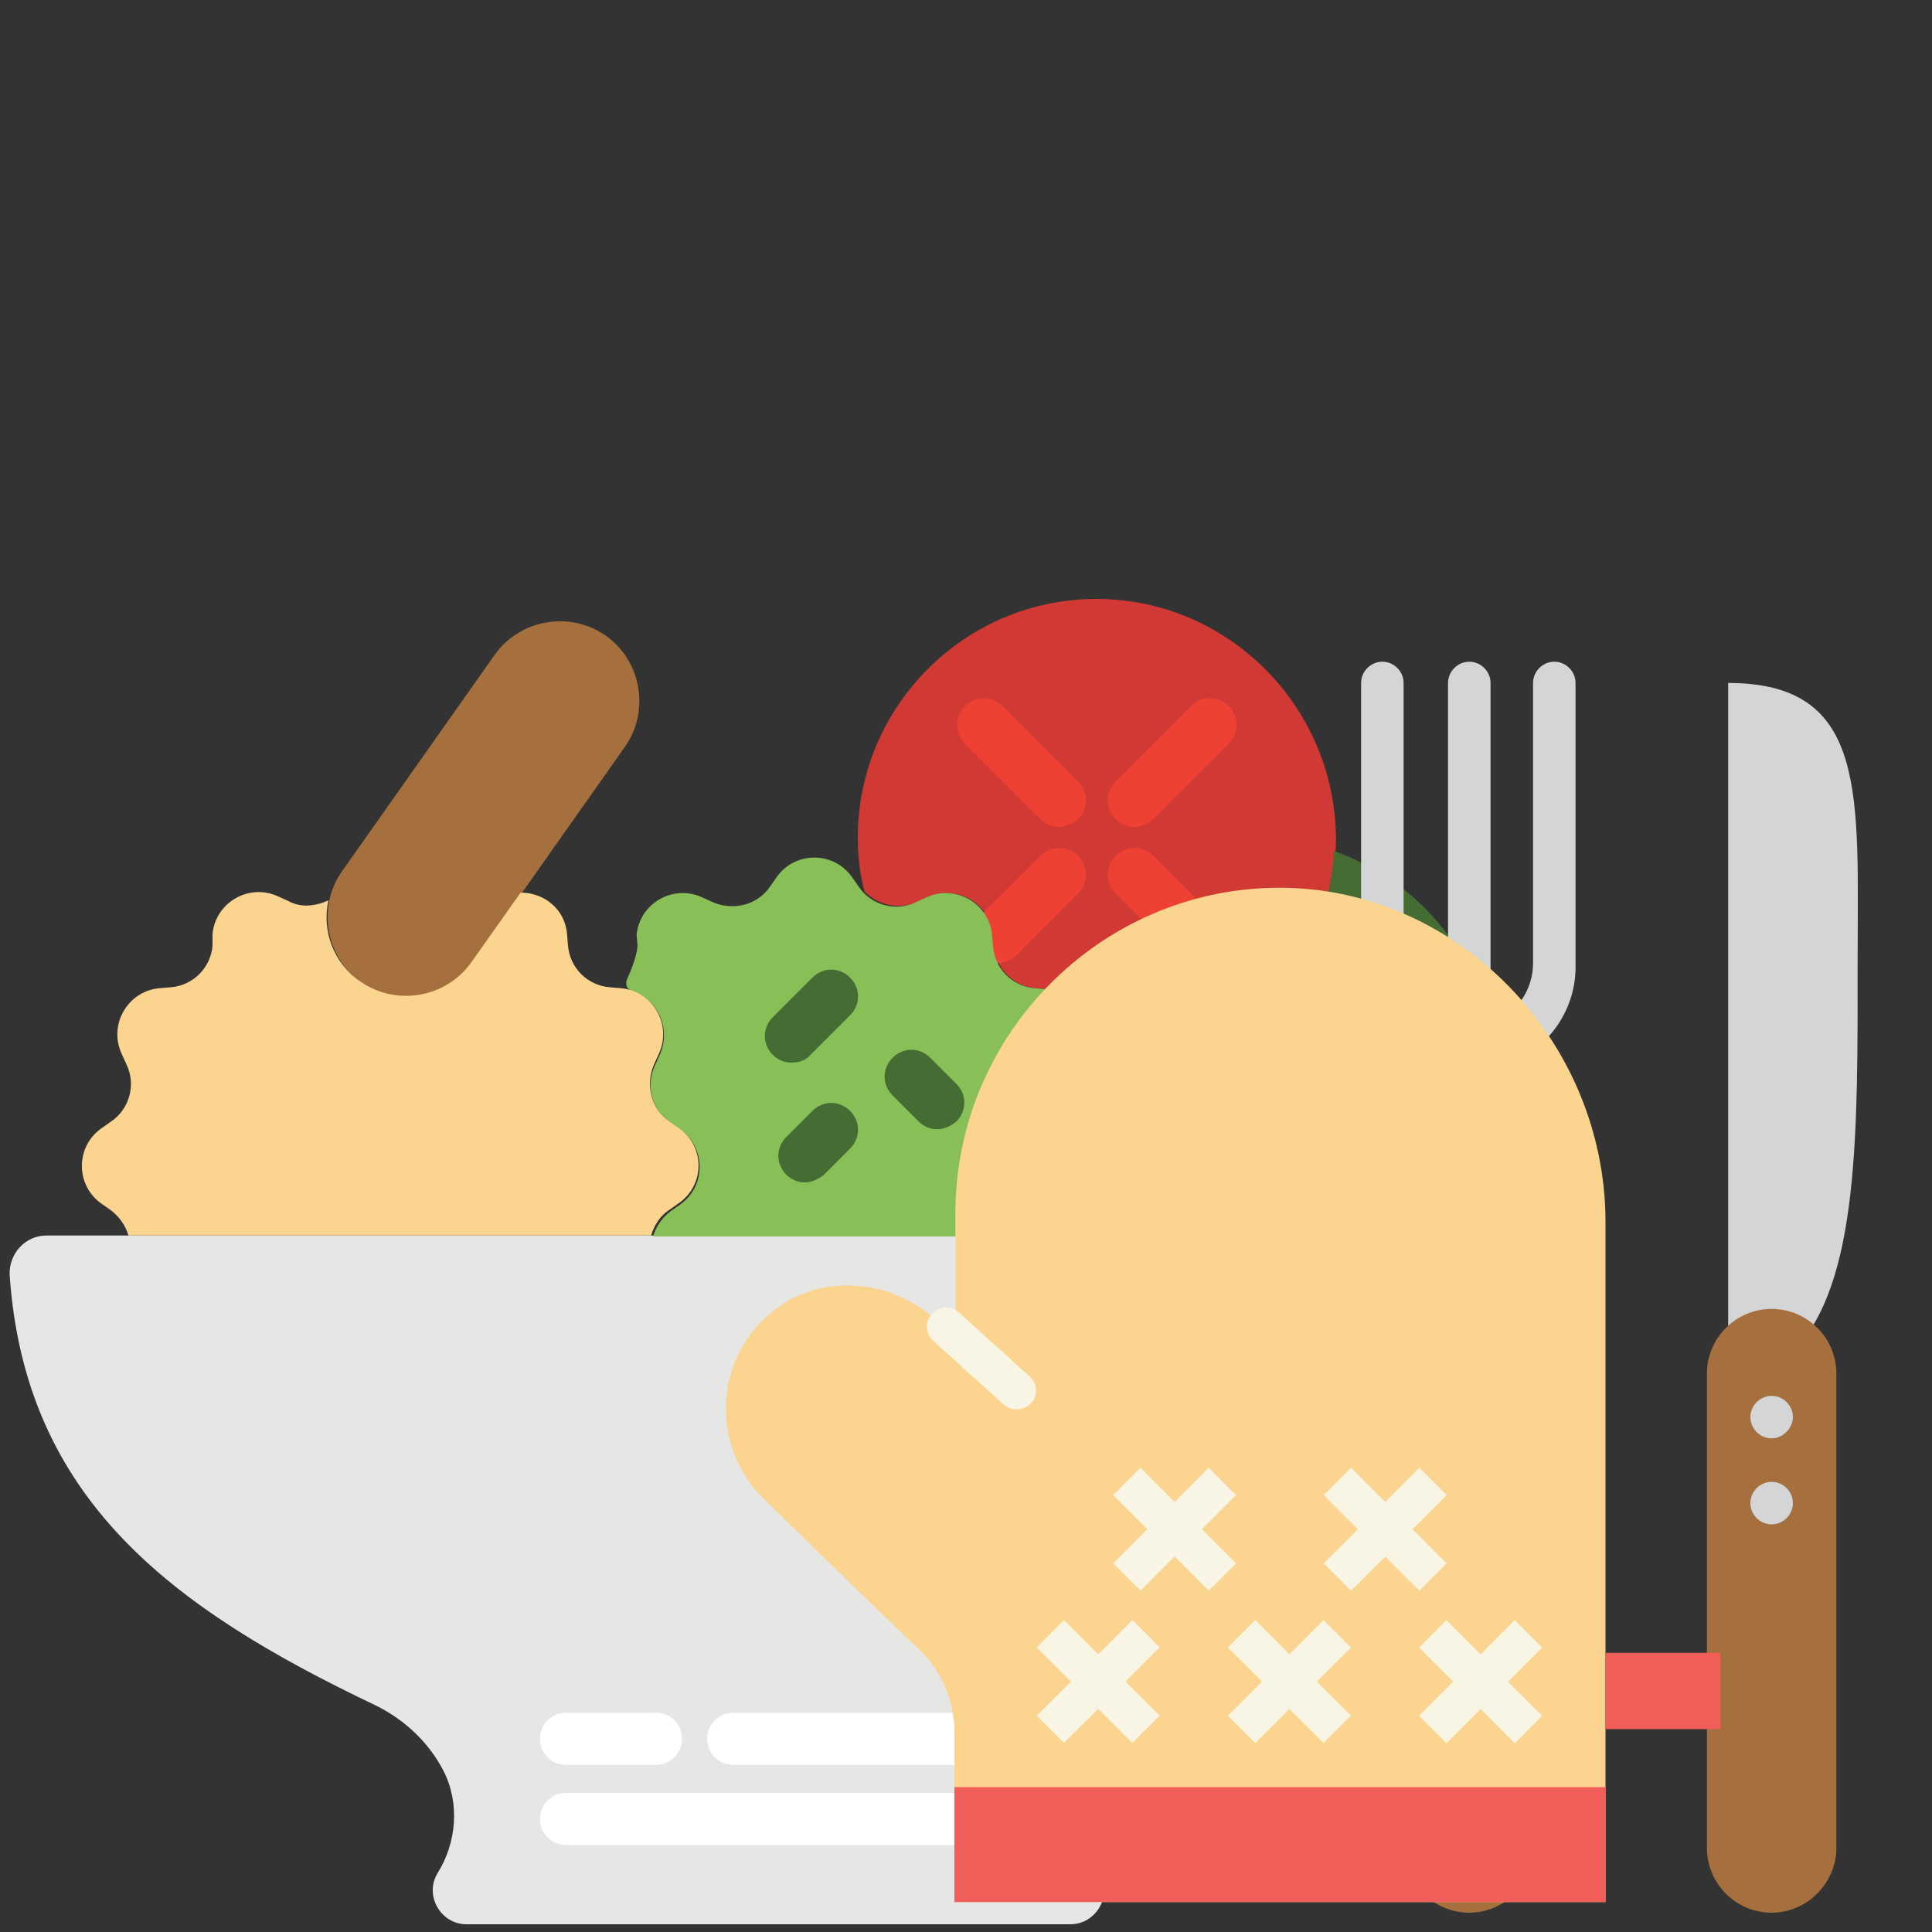<?xml version="1.0" encoding="utf-8"?>
<!-- Generator: Adobe Illustrator 19.2.0, SVG Export Plug-In . SVG Version: 6.00 Build 0)  -->
<svg version="1.1" id="Layer_1" xmlns="http://www.w3.org/2000/svg" xmlns:xlink="http://www.w3.org/1999/xlink" x="0px" y="0px"
	 viewBox="0 0 200 200" style="enable-background:new 0 0 200 200;" xml:space="preserve">
<rect x="0" y="0" width="200" height="200" fill="#333333" stroke="none"/>
<style type="text/css">
	.st0{fill:#E6E6E5;}
	.st1{fill:#FFFFFF;}
	.st2{fill:#D13A34;}
	.st3{fill:#456C33;}
	.st4{fill:#EE4033;}
	.st5{fill:#659C41;}
	.st6{fill:#88C057;}
	.st7{fill:#A5703E;}
	.st8{fill:#FBD490;}
	.st9{fill:#D3D5D7;}
	.st10{fill:#F15D59;}
	.st11{fill:#F9F5E5;}
</style>
<g id="Layer_76">
	<g>
		<path class="st0" d="M80.7,199.2h30.1c2.7,0,4.4-3,3-5.3l0,0c-1.9-3.2-2.3-7.3-0.6-10.6c1.5-2.9,4-5.3,7.1-6.8
			c21.2-10.1,36.2-21.4,37.8-44.5c0.1-2.2-1.6-4.1-3.8-4.1H80.7H4.8c-2.2,0-3.9,1.9-3.8,4.1c1.6,23.1,16.6,34.4,37.8,44.5
			c3.1,1.5,5.6,3.9,7.1,6.8c1.7,3.3,1.4,7.4-0.6,10.6l0,0c-1.4,2.3,0.3,5.3,3,5.3H80.7z"/>
		<path class="st1" d="M99.8,182.7H75.9c-1.5,0-2.7-1.2-2.7-2.7s1.2-2.7,2.7-2.7h23.9c1.5,0,2.7,1.2,2.7,2.7S101.3,182.7,99.8,182.7
			z"/>
		<path class="st1" d="M67.9,182.7h-9.3c-1.5,0-2.7-1.2-2.7-2.7s1.2-2.7,2.7-2.7h9.3c1.5,0,2.7,1.2,2.7,2.7S69.4,182.7,67.9,182.7z"
			/>
		<path class="st1" d="M99.8,191H58.6c-1.5,0-2.7-1.2-2.7-2.7s1.2-2.7,2.7-2.7h41.2c1.5,0,2.7,1.2,2.7,2.7S101.3,191,99.8,191z"/>
		<path class="st2" d="M113.5,62c-13.6,0-24.7,11.1-24.7,24.7c0,1.9,0.2,3.8,0.7,5.6c1.4,1.4,3.5,1.9,5.4,1.1l1.1-0.5
			c3-1.4,6.5,0.6,6.8,3.9l0.1,1.2c0.2,2.3,2,4.1,4.3,4.3l1.2,0.1c3.3,0.3,5.3,3.8,3.9,6.8l-0.5,1.1c-0.2,0.4-0.2,0.7-0.3,1.1
			c0.7,0.1,1.4,0.1,2.1,0.1c13.6,0,24.7-11.1,24.7-24.7C138.2,73.1,127.1,62,113.5,62z"/>
		<path class="st3" d="M138.1,88.1c-0.7,13-11.5,23.3-24.6,23.3c-0.7,0-1.4,0-2.1-0.1c-0.3,1.8,0.3,3.7,1.9,4.8l1,0.7
			c2.7,1.9,2.7,5.9,0,7.8l-1,0.7c-0.9,0.6-1.5,1.5-1.8,2.5l0.1,0.1h36.7c3.9-4.4,6.3-10.1,6.3-16.5
			C154.7,100.6,147.8,91.5,138.1,88.1z"/>
		<path class="st4" d="M109.6,85.6c-0.7,0-1.4-0.3-1.9-0.8L99.9,77c-1.1-1.1-1.1-2.8,0-3.9s2.8-1.1,3.9,0l7.8,7.8
			c1.1,1.1,1.1,2.8,0,3.9C111,85.3,110.3,85.6,109.6,85.6z"/>
		<path class="st4" d="M125.2,101.1c-0.7,0-1.4-0.3-1.9-0.8l-7.8-7.8c-1.1-1.1-1.1-2.8,0-3.9s2.8-1.1,3.9,0l7.8,7.8
			c1.1,1.1,1.1,2.8,0,3.9C126.6,100.8,125.9,101.1,125.2,101.1z"/>
		<path class="st4" d="M117.4,85.6c-0.7,0-1.4-0.3-1.9-0.8c-1.1-1.1-1.1-2.8,0-3.9l7.8-7.8c1.1-1.1,2.8-1.1,3.9,0s1.1,2.8,0,3.9
			l-7.8,7.8C118.8,85.3,118.1,85.6,117.4,85.6z"/>
		<path class="st4" d="M103.2,99.7c-0.7,0-1.4-0.3-1.9-0.8c-1.1-1.1-1.1-2.8,0-3.9l6.4-6.4c1.1-1.1,2.8-1.1,3.9,0s1.1,2.8,0,3.9
			l-6.4,6.4C104.6,99.4,103.9,99.7,103.2,99.7z"/>
		<path class="st5" d="M146.4,111.4h-11c-1.5,0-2.7-1.2-2.7-2.7s1.2-2.7,2.7-2.7h11c1.5,0,2.7,1.2,2.7,2.7S148,111.4,146.4,111.4z"
			/>
		<path class="st5" d="M130,127.9c-1.5,0-2.7-1.2-2.7-2.7v-11c0-1.5,1.2-2.7,2.7-2.7s2.7,1.2,2.7,2.7v11
			C132.7,126.6,131.5,127.9,130,127.9z"/>
		<path class="st6" d="M65.4,102.6c2.7,0.8,4.1,3.9,2.9,6.6l-0.5,1.1c-1,2.1-0.3,4.6,1.6,5.9l1,0.7c2.7,1.9,2.7,5.9,0,7.8l-1,0.7
			c-0.9,0.7-1.5,1.6-1.8,2.6h13.2h30.7c0.3-1,0.9-2,1.8-2.6l1-0.7c2.7-1.9,2.7-5.9,0-7.8l-1-0.7c-1.9-1.3-2.5-3.8-1.6-5.9l0.5-1.1
			c1.4-3-0.6-6.5-3.9-6.8l-1.2-0.1c-2.3-0.2-4.1-2-4.3-4.3l-0.1-1.2c-0.3-3.3-3.8-5.3-6.8-3.9l-1.1,0.5c-2.1,1-4.6,0.3-5.9-1.6
			l-0.7-1c-1.9-2.7-5.9-2.7-7.8,0l-0.7,1c-1.3,1.9-3.8,2.5-5.9,1.6l-1.1-0.5c-3-1.4-6.5,0.6-6.8,3.9l0.1,1.1
			c-0.1,1.2-0.7,2.6-1.1,3.5C64.7,101.9,64.9,102.4,65.4,102.6z"/>
		<path class="st7" d="M35.4,90.2l15.8-22.4c2.6-3.7,7.8-4.6,11.5-2l0,0c3.7,2.6,4.6,7.8,2,11.5L48.9,99.7c-2.6,3.7-7.8,4.6-11.5,2
			l0,0C33.7,99.1,32.8,93.9,35.4,90.2z"/>
		<path class="st8" d="M70.3,116.8l-1-0.7c-1.9-1.3-2.5-3.8-1.6-5.9l0.5-1.1c1.4-3-0.6-6.5-3.9-6.8l-1.2-0.1c-2.3-0.2-4.1-2-4.3-4.3
			l-0.1-1.2c-0.2-2.6-2.4-4.3-4.8-4.3l-5.1,7.2c-2.6,3.7-7.8,4.6-11.5,2l0,0c-2.8-1.9-4-5.3-3.3-8.4c-1.3,0.6-2.8,0.8-4.1,0.1
			l-1.1-0.5c-3-1.4-6.5,0.6-6.8,3.9l0,1.2c-0.2,2.3-2,4.1-4.3,4.3l-1.2,0.1c-3.3,0.3-5.3,3.8-3.9,6.8l0.5,1.1c1,2.1,0.3,4.6-1.6,5.9
			l-1,0.7c-2.7,1.9-2.7,5.9,0,7.8l1,0.7c0.9,0.7,1.5,1.6,1.8,2.6h54.1c0.3-1,0.9-2,1.8-2.6l1-0.7C73,122.7,73,118.7,70.3,116.8z"/>
		<path class="st3" d="M81.9,110c-0.7,0-1.4-0.3-1.9-0.8c-1.1-1.1-1.1-2.8,0-3.9l4.1-4.1c1.1-1.1,2.8-1.1,3.9,0s1.1,2.8,0,3.9
			l-4.1,4.1C83.4,109.8,82.7,110,81.9,110z"/>
		<path class="st3" d="M97,116.9c-0.7,0-1.4-0.3-1.9-0.8l-2.7-2.7c-1.1-1.1-1.1-2.8,0-3.9s2.8-1.1,3.9,0l2.7,2.7
			c1.1,1.1,1.1,2.8,0,3.9C98.4,116.6,97.7,116.9,97,116.9z"/>
		<path class="st3" d="M83.3,122.4c-0.7,0-1.4-0.3-1.9-0.8c-1.1-1.1-1.1-2.8,0-3.9l2.7-2.7c1.1-1.1,2.8-1.1,3.9,0s1.1,2.8,0,3.9
			l-2.7,2.7C84.7,122.1,84,122.4,83.3,122.4z"/>
	</g>
	<g>
		<path class="st9" d="M152.1,137.7c-1.2,0-2.2-1-2.2-2.2V70.7c0-1.2,1-2.2,2.2-2.2s2.2,1,2.2,2.2v64.7
			C154.3,136.7,153.3,137.7,152.1,137.7z"/>
		<path class="st7" d="M152.1,198L152.1,198c-3.7,0-6.7-3-6.7-6.7v-49.1c0-3.7,3-6.7,6.7-6.7l0,0c3.7,0,6.7,3,6.7,6.7v49.1
			C158.8,194.9,155.8,198,152.1,198z"/>
		<path class="st9" d="M152.1,148.9L152.1,148.9c-1.2,0-2.2-1-2.2-2.2l0,0c0-1.2,1-2.2,2.2-2.2l0,0c1.2,0,2.2,1,2.2,2.2l0,0
			C154.3,147.8,153.3,148.9,152.1,148.9z"/>
		<path class="st9" d="M152.1,157.8L152.1,157.8c-1.2,0-2.2-1-2.2-2.2l0,0c0-1.2,1-2.2,2.2-2.2l0,0c1.2,0,2.2,1,2.2,2.2l0,0
			C154.3,156.8,153.3,157.8,152.1,157.8z"/>
		<path class="st9" d="M152.1,110.9c-6.2,0-11.2-5-11.2-11.2v-29c0-1.2,1-2.2,2.2-2.2s2.2,1,2.2,2.2v29c0,3.7,3,6.7,6.7,6.7
			s6.7-3,6.7-6.7v-29c0-1.2,1-2.2,2.2-2.2s2.2,1,2.2,2.2v29C163.3,105.9,158.3,110.9,152.1,110.9z"/>
		<path class="st9" d="M185.6,139.9c6.9-6.9,6.7-22.9,6.7-40.2s1.2-29-13.4-29v69.2H185.6z"/>
		<path class="st7" d="M183.4,198L183.4,198c-3.7,0-6.7-3-6.7-6.7v-49.1c0-3.7,3-6.7,6.7-6.7l0,0c3.7,0,6.7,3,6.7,6.7v49.1
			C190.1,194.9,187.1,198,183.4,198z"/>
		<path class="st9" d="M183.4,148.9L183.4,148.9c-1.2,0-2.2-1-2.2-2.2l0,0c0-1.2,1-2.2,2.2-2.2l0,0c1.2,0,2.2,1,2.2,2.2l0,0
			C185.6,147.8,184.6,148.9,183.4,148.9z"/>
		<path class="st9" d="M183.4,157.8L183.4,157.8c-1.2,0-2.2-1-2.2-2.2l0,0c0-1.2,1-2.2,2.2-2.2l0,0c1.2,0,2.2,1,2.2,2.2l0,0
			C185.6,156.8,184.6,157.8,183.4,157.8z"/>
	</g>
</g>
<g id="Layer_74">
	<g>
		<path class="st8" d="M98.8,179.3v17.6h67.4v-70.4c0-18.8-15.4-34.8-34.1-34.6c-18.3,0.2-33.2,15.3-33.2,33.7v10.9
			c0,0.8-0.9,1.1-1.5,0.6l0,0c-4.6-4.6-12.1-5.5-17.2-1.5c-6.3,4.8-6.7,13.9-1.3,19.4c0,0,10.6,10.4,16.4,15.9
			C97.5,173.1,98.8,176.1,98.8,179.3z"/>
		<rect x="98.8" y="185" class="st10" width="67.4" height="11.9"/>
		<rect x="166.2" y="171.1" class="st10" width="11.9" height="7.9"/>
		
			<rect x="114.6" y="156.3" transform="matrix(0.707 -0.707 0.707 0.707 -76.294 132.358)" class="st11" width="14" height="4"/>
		
			<rect x="119.6" y="151.3" transform="matrix(0.707 -0.707 0.707 0.707 -76.294 132.358)" class="st11" width="4" height="14"/>
		
			<rect x="136.4" y="156.3" transform="matrix(0.707 -0.707 0.707 0.707 -69.906 147.77)" class="st11" width="14" height="4"/>
		
			<rect x="141.4" y="151.3" transform="matrix(0.707 -0.707 0.707 0.707 -69.906 147.77)" class="st11" width="4" height="14"/>
		
			<rect x="106.7" y="172.1" transform="matrix(0.707 -0.707 0.707 0.707 -89.79 131.369)" class="st11" width="14" height="4"/>
		
			<rect x="111.7" y="167.1" transform="matrix(0.707 -0.707 0.707 0.707 -89.79 131.369)" class="st11" width="4" height="14"/>
		
			<rect x="126.5" y="172.1" transform="matrix(0.707 -0.707 0.707 0.707 -83.996 145.375)" class="st11" width="14" height="4"/>
		
			<rect x="131.5" y="167.1" transform="matrix(0.707 -0.707 0.707 0.707 -83.996 145.374)" class="st11" width="4" height="14"/>
		
			<rect x="146.3" y="172.1" transform="matrix(0.707 -0.707 0.707 0.707 -78.202 159.38)" class="st11" width="14" height="4"/>
		
			<rect x="151.3" y="167.1" transform="matrix(0.707 -0.707 0.707 0.707 -78.201 159.38)" class="st11" width="4" height="14"/>
		<path class="st11" d="M105.2,145.9c-0.5,0-1-0.2-1.3-0.5l-7.3-6.6c-0.8-0.7-0.9-2-0.1-2.8c0.7-0.8,2-0.9,2.8-0.1l7.3,6.6
			c0.8,0.7,0.9,2,0.1,2.8C106.3,145.7,105.7,145.9,105.2,145.9z"/>
	</g>
</g>
</svg>

